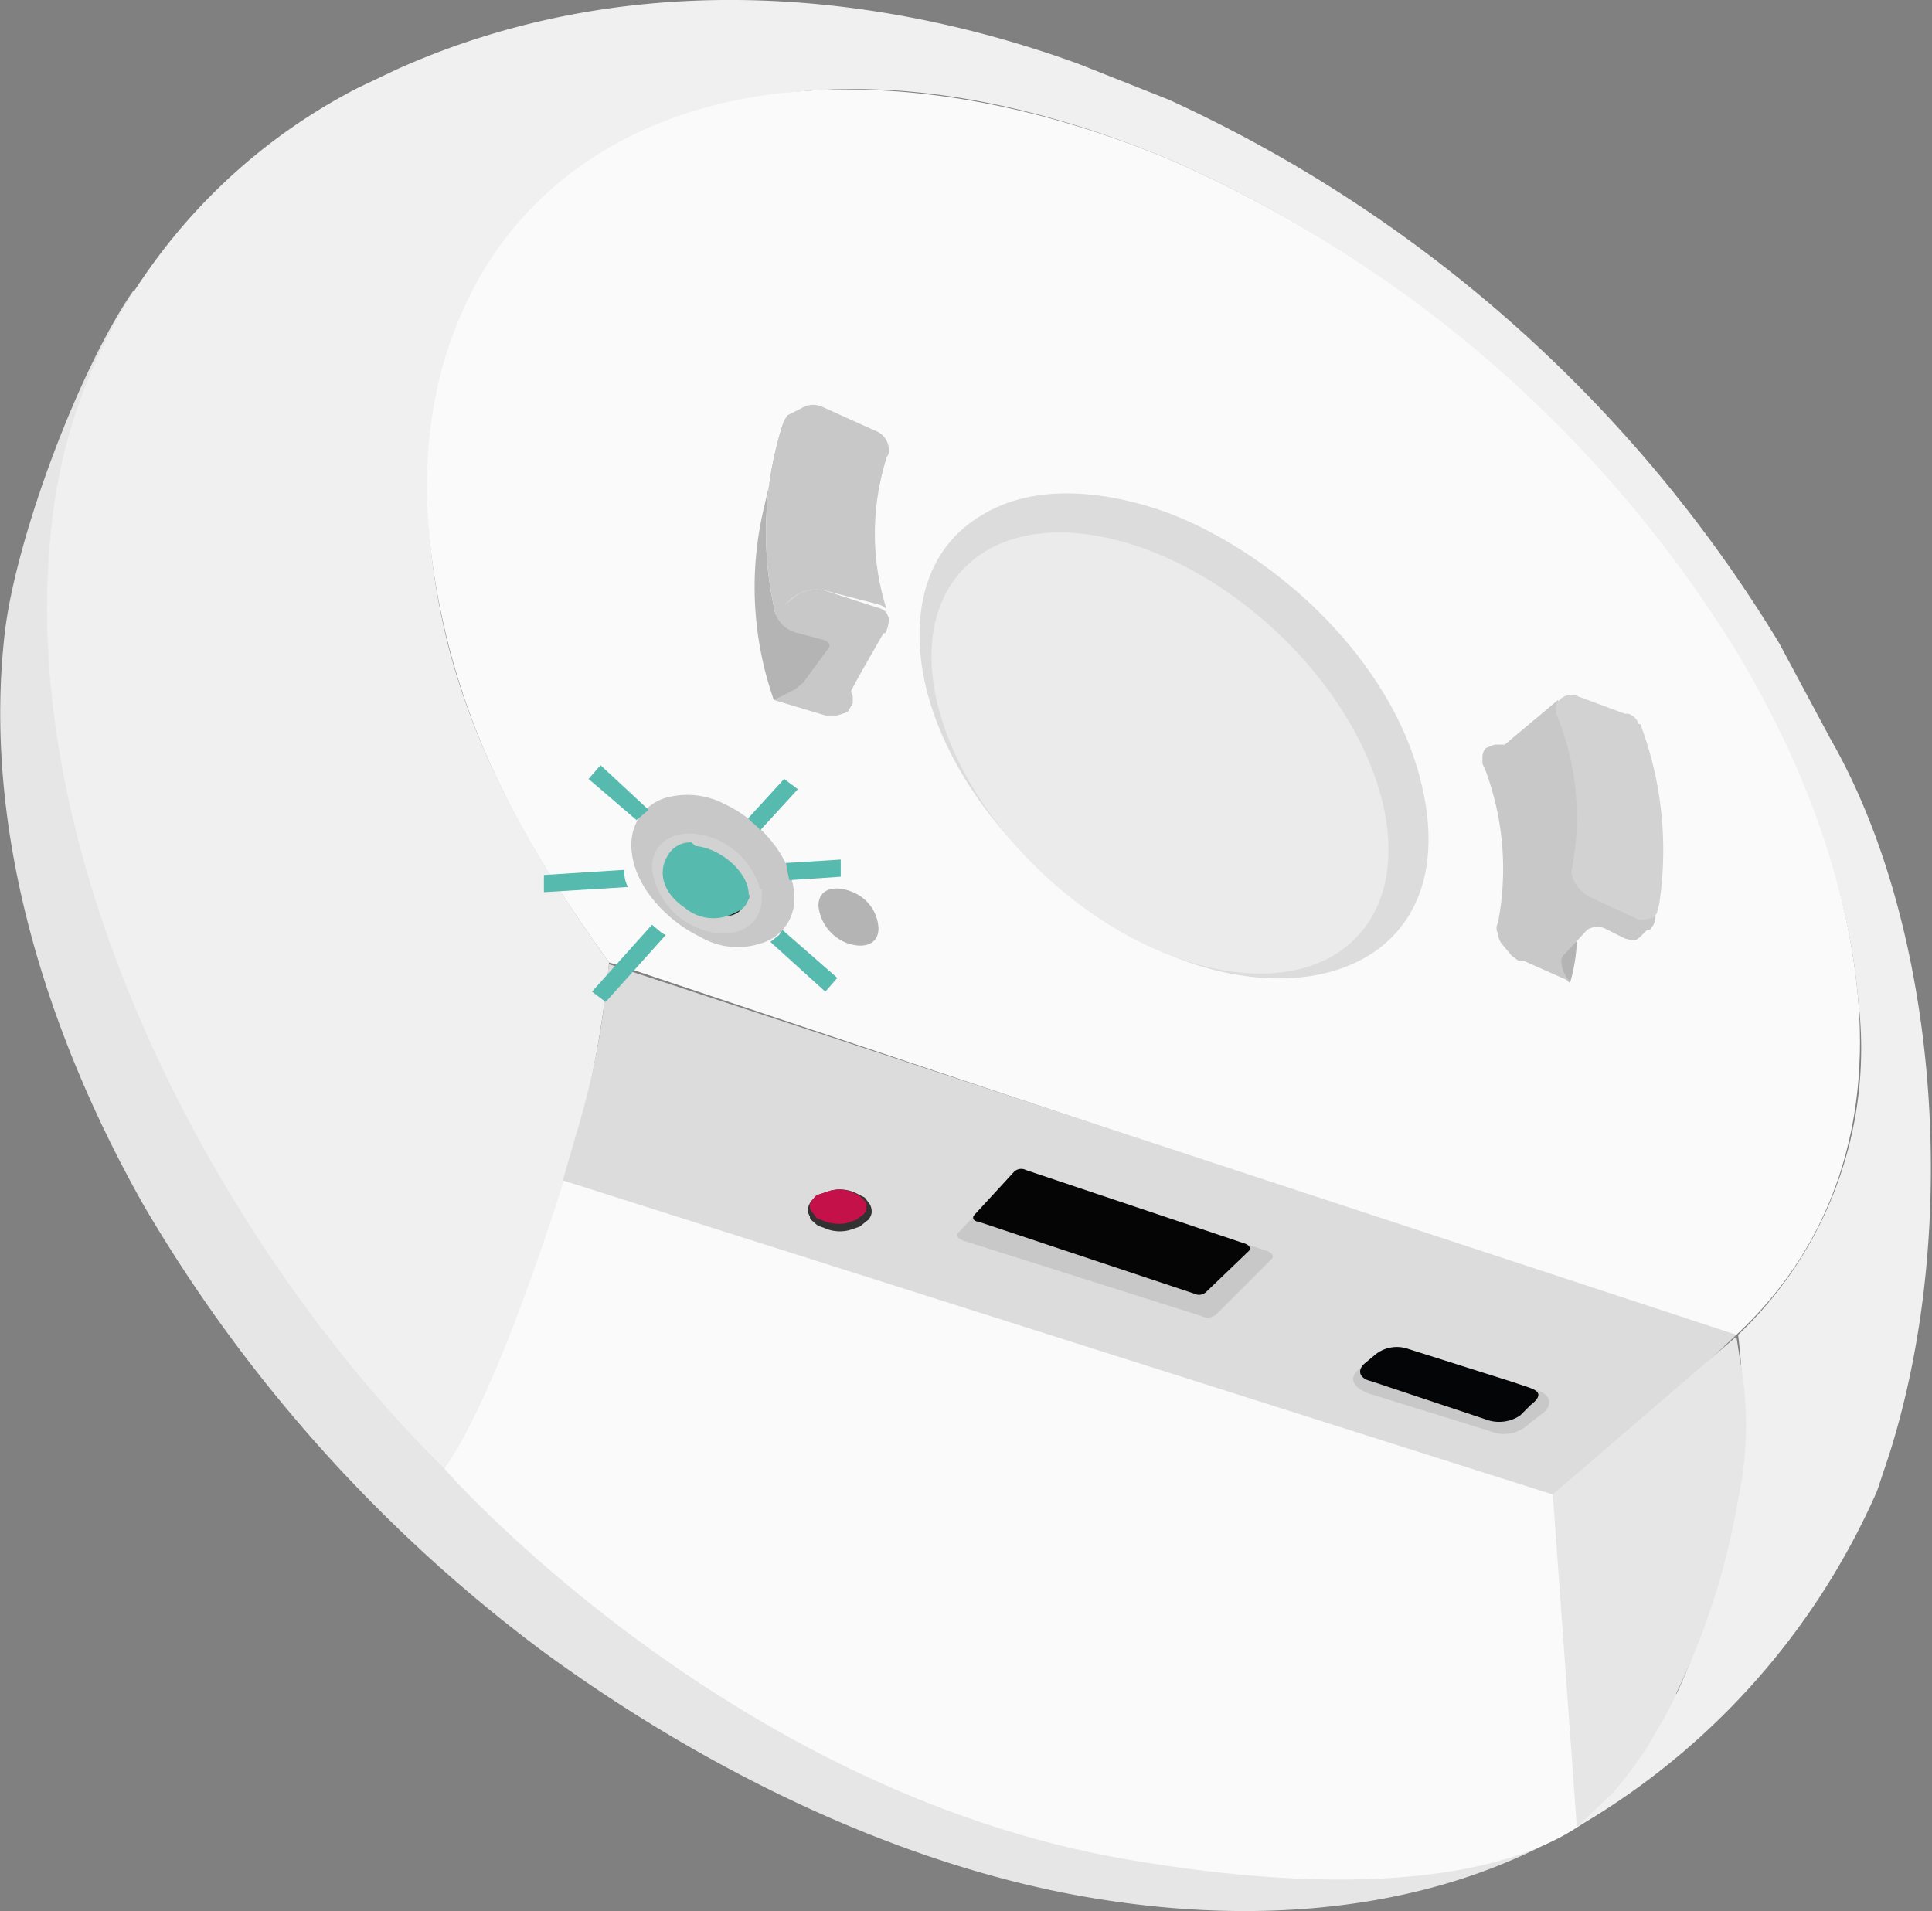 <?xml version="1.0" encoding="UTF-8" standalone="no"?>
<svg
   xmlns:dc="http://purl.org/dc/elements/1.1/"
   xmlns:cc="http://creativecommons.org/ns#"
   xmlns:rdf="http://www.w3.org/1999/02/22-rdf-syntax-ns#"
   xmlns:svg="http://www.w3.org/2000/svg"
   xmlns="http://www.w3.org/2000/svg"
   xmlns:sodipodi="http://sodipodi.sourceforge.net/DTD/sodipodi-0.dtd"
   xmlns:inkscape="http://www.inkscape.org/namespaces/inkscape"
   id="connect-box"
   viewBox="0 0 112.6 111.4"
   version="1.1"
   sodipodi:docname="nymea-box-setup.svg"
   inkscape:version="0.92.3 (2405546, 2018-03-11)">
  <rect x="0" y="0" width="112.6" height="111.4" fill="#808080" stroke="none"/>
  <defs
     id="defs75" />
  <sodipodi:namedview
     pagecolor="#ffffff"
     bordercolor="#666666"
     borderopacity="1"
     objecttolerance="10"
     gridtolerance="10"
     guidetolerance="10"
     inkscape:pageopacity="0"
     inkscape:pageshadow="2"
     inkscape:window-width="2880"
     inkscape:window-height="1698"
     id="namedview73"
     showgrid="false"
     inkscape:zoom="47.935999"
     inkscape:cx="85.797004"
     inkscape:cy="58.750007"
     inkscape:window-x="0"
     inkscape:window-y="44"
     inkscape:window-maximized="1"
     inkscape:current-layer="connect-box" />
  <title
     id="title2">Asset 31</title>
  <path
     d="m 89.5,104.7 0.9,-0.5 0.5,-0.4 a 17.7,17.7 0 0 0 2.6,-3.5"
     style="fill:none;stroke:#ffffff;stroke-linecap:round;stroke-linejoin:round"
     id="path4"
     inkscape:connector-curvature="0" />
  <path
     d="M 8.4,70.3 C 2.8,60.4 -1.1,48.4 0.3,36.7 1,31.2 4.6,21.5 7.8,16.9 l 0.6,9.2 -4.2,18.3 11.9,25.9 20.6,22.6 23.1,10.5 22.9,1.9 21.2,-9.3 -7.5,7.2 c -9.2,8.1 -21.7,9.3 -32.9,7.4 C 52.3,108.7 41,103.1 31.7,96.3 A 87.8,87.8 0 0 1 8.4,70.3 Z"
     style="fill:#e6e6e6;fill-opacity:1"
     id="path6"
     inkscape:connector-curvature="0" />
  <path
     d="m 28,80.1 4.6,-11.9 58.1,18.5 3.2,18 c 0,0 -4.5,7.7 -28.1,3.7 -23.6,-4 -40.2,-23.1 -39.9,-22.8 z"
     style="fill:#fafafa;fill-opacity:1"
     id="path8"
     inkscape:connector-curvature="0" />
  <path
     d="M 3,30.7 A 30.9,30.9 0 0 1 8.4,16.1 33.9,33.9 0 0 1 20.9,5.1 l 2.1,-1 c 12.8,-5.8 27.1,-5 39.8,-0.4 l 5.3,2.1 a 81,81 0 0 1 35.6,31.7 l 3,5.6 c 6.3,11 7.6,28.5 3.4,41.7 l -0.7,2.1 a 42.3,42.3 0 0 1 -17.5,19.6 50.2,50.2 0 0 0 5,-6.2 c 2.4,-4.3 3.2,-8.6 4.2,-13.4 a 30.9,30.9 0 0 0 0.2,-9.1 23,23 0 0 0 7,-19.5 C 107.7,51.1 104.7,43.9 101,37.8 A 73.1,73.1 0 0 0 68.4,9.4 C 61.8,6.6 54.3,4.7 47,5.3 39.7,5.9 32.6,8.8 28.5,15.4 24.4,22 24.3,29.7 25.9,36.7 c 1.6,7 5.2,13.3 9.6,19.4 A 66.1,66.1 0 0 1 34,65 C 32.6,70 28.9,81.4 25.9,85.6 13,72.9 0.8,50.5 3,30.7"
     style="fill:#f0f0f0;fill-opacity:1"
     id="path10"
     inkscape:connector-curvature="0" />
  <path
     d="M 28.4,15.4 C 32.6,8.8 39.6,5.8 46.9,5.3 54.2,4.8 61.8,6.6 68.4,9.4 a 73.3,73.3 0 0 1 32.7,28.4 c 3.7,6.1 6.6,13.3 7.2,20.5 0.6,7.2 -1.4,14.2 -7.1,19.5 h -0.7 l -64,-21.4 -1,-0.3 C 31.1,50 27.6,44 25.9,36.6 24.2,29.2 24.4,21.9 28.4,15.4 Z"
     style="fill:#fafafa;fill-opacity:1"
     id="path12"
     inkscape:connector-curvature="0" />
  <path
     d="M 91.1,87.3 101.2,77.8 35.5,56.2 c 0,0 -0.1,0.5 -0.2,1.6 a 45.3,45.3 0 0 1 -1.6,7.9 l -0.9,3.1 z"
     style="fill:#dcdcdc;fill-opacity:1"
     id="path14"
     inkscape:connector-curvature="0" />
  <path
     d="m 101.3,87.4 a 41.9,41.9 0 0 1 -4.7,13.4 20.2,20.2 0 0 1 -2.7,3.8 l -2,1.9 -1.4,-19.4 10.7,-9.2 0.2,1.3 a 20.6,20.6 0 0 1 -0.1,8.2 z"
     style="fill:#e6e6e6;fill-opacity:1"
     id="path16"
     inkscape:connector-curvature="0" />
  <path
     d="m 57.1,30.1 c 3.3,-2.1 7.7,-1.4 11,-0.2 6.5,2.5 13,8.7 14.7,15.6 C 85.2,55 77.8,59 69.3,56.1 62.6,53.7 55.8,47.3 54,40.2 53.1,36.6 53.5,32.3 57.1,30.1 Z"
     style="fill:#dcdcdc;fill-opacity:1"
     id="path18"
     inkscape:connector-curvature="0" />
  <ellipse
     cx="13.592"
     cy="79.45"
     rx="9.8"
     ry="15.7"
     transform="rotate(-47.3)"
     style="fill:#ebebeb;fill-opacity:1"
     id="ellipse20" />
  <path
     d="m 36.8,49.1 c -0.1,2.4 2.1,4.6 4,5.5 a 4.3,4.3 0 0 0 3.5,0.4 2.7,2.7 0 0 0 2,-2.6 c 0,-2.4 -2.1,-4.6 -4,-5.5 a 4.7,4.7 0 0 0 -3.5,-0.4 2.8,2.8 0 0 0 -2,2.6 z"
     style="fill:#c8c8c8;fill-opacity:1"
     id="path22"
     inkscape:connector-curvature="0" />
  <path
     d="m 47.7,52.8 a 2.6,2.6 0 0 0 1.5,2.1 c 0.9,0.4 2,0.3 2,-0.8 A 2.4,2.4 0 0 0 49.7,52 c -0.9,-0.4 -2,-0.3 -2,0.8 z"
     style="fill:#b4b4b4;fill-opacity:1"
     id="path24"
     inkscape:connector-curvature="0" />
  <path
     d="m 38.6,50.6 a 3.6,3.6 0 0 0 2.2,3 c 1.3,0.6 3,0.4 3,-1.2 a 3.8,3.8 0 0 0 -2.2,-3 c -1.3,-0.6 -3,-0.4 -3,1.2 z"
     style="fill:#1d1d1b"
     id="path26"
     inkscape:connector-curvature="0" />
  <path
     d="m 47.3,70 a 1,1 0 0 1 0.5,-0.4 l 0.6,-0.2 a 2.2,2.2 0 0 1 1.4,0.1 l 0.6,0.3 0.3,0.4 a 0.9,0.9 0 0 1 0.1,0.5 0.8,0.8 0 0 1 -0.2,0.4 l -0.5,0.4 -0.6,0.2 A 2.2,2.2 0 0 1 48.1,71.6 C 47.9,71.5 47.7,71.5 47.5,71.3 47.3,71.1 47.2,71.1 47.2,70.9 A 0.7,0.7 0 0 1 47.1,70.4 0.8,0.8 0 0 1 47.3,70 Z"
     style="fill:#333233"
     id="path28"
     inkscape:connector-curvature="0" />
  <path
     d="m 47.4,69.9 a 0.5,0.5 0 0 1 0.4,-0.3 l 0.6,-0.2 a 2,2 0 0 1 1.3,0.1 l 0.4,0.2 0.4,0.4 v 0.3 a 0.5,0.5 0 0 1 -0.2,0.4 l -0.4,0.3 -0.6,0.2 A 2.5,2.5 0 0 1 48.1,71.2 L 47.6,71 47.3,70.6 a 0.4,0.4 0 0 1 -0.1,-0.3 0.5,0.5 0 0 1 0.2,-0.4 z"
     style="fill:#c5114a"
     id="path30"
     inkscape:connector-curvature="0" />
  <path
     d="m 70,76.7 a 0.8,0.8 0 0 0 0.9,-0.1 l 3.2,-3.2 c 0.2,-0.2 0,-0.4 -0.3,-0.5 L 59.9,68.3 A 0.8,0.8 0 0 0 59,68.5 l -3.1,3.3 c -0.3,0.2 0,0.4 0.2,0.5 z"
     style="fill:#c8c8c8;fill-opacity:1"
     id="path32"
     inkscape:connector-curvature="0" />
  <path
     d="m 69.6,75.4 a 0.6,0.6 0 0 0 0.7,-0.1 l 2.5,-2.4 c 0.1,-0.2 0,-0.3 -0.2,-0.4 L 59.8,68.2 a 0.6,0.6 0 0 0 -0.7,0.1 l -2.3,2.5 c -0.2,0.2 0,0.4 0.2,0.4 z"
     style="fill:#050505;fill-opacity:1"
     id="path34"
     inkscape:connector-curvature="0" />
  <path
     d="m 89.1,83 a 2.1,2.1 0 0 1 -2.3,0.4 L 79.7,81.2 C 79,80.9 78.5,80.4 79.2,79.8 L 80,79.1 a 2.4,2.4 0 0 1 2.3,-0.4 l 6.5,2.1 0.7,0.2 c 0.7,0.2 1.1,0.7 0.5,1.3 z"
     style="fill:#c8c8c8;fill-opacity:1"
     id="path36"
     inkscape:connector-curvature="0" />
  <path
     d="m 88.6,82.5 a 2.2,2.2 0 0 1 -1.8,0.3 L 79.9,80.5 C 79.4,80.4 79,80 79.5,79.5 L 80.1,79 A 2,2 0 0 1 82,78.6 l 6,1.9 0.9,0.3 c 0.6,0.2 1.2,0.4 0.3,1.1 z"
     style="fill:#040506"
     id="path38"
     inkscape:connector-curvature="0" />
  <path
     d="M 45.1,40.8 A 19.9,19.9 0 0 1 44.5,29.7 l 1.2,-5.2 a 20.7,20.7 0 0 0 -0.5,11.3 l 1.2,0.8 2.3,0.7 -1.2,2.1 -1,1.2 z"
     style="fill:#b4b4b4;fill-opacity:1"
     id="path40"
     inkscape:connector-curvature="0" />
  <path
     d="m 45.2,35.8 a 20.7,20.7 0 0 1 0.5,-11.3 l 0.2,-0.3 0.8,-0.4 v 0 a 1.3,1.3 0 0 1 1.2,-0.1 v 0 l 3.1,1.4 v 0 a 1.2,1.2 0 0 1 0.8,1.2 0.4,0.4 0 0 1 -0.1,0.3 v 0 a 14.6,14.6 0 0 0 0,9 C 51.6,35.3 51.1,35.2 51.1,35.2 L 48,34.4 a 2.2,2.2 0 0 0 -1.6,0.3 7.4,7.4 0 0 0 -1.2,1.1 z"
     style="fill:#c8c8c8;fill-opacity:1"
     id="path42"
     inkscape:connector-curvature="0" />
  <path
     d="m 45.2,35.8 a 1.8,1.8 0 0 0 1.3,1.1 l 1.5,0.4 c 0.3,0.1 0.5,0.3 0.2,0.6 l -1.4,1.9 -0.5,0.4 -1.2,0.6 3,0.9 h 0.7 l 0.6,-0.2 0.3,-0.5 v -0.4 c 0,-0.1 -0.1,-0.2 -0.1,-0.3 0,-0.1 1.2,-2.2 1.9,-3.4 h 0.1 a 1.9,1.9 0 0 0 0.2,-0.7 0.6,0.6 0 0 0 -0.1,-0.4 c -0.1,-0.3 -0.6,-0.4 -0.6,-0.4 l -3.1,-1 a 2.2,2.2 0 0 0 -1.6,0.3 c -0.2,0.2 -1.1,0.8 -1.2,1.1 z"
     style="fill:#c8c8c8;fill-opacity:1"
     id="path44"
     inkscape:connector-curvature="0" />
  <path
     d="m 91.5,57.3 a 10,10 0 0 0 0.4,-2.4 l -1.2,-0.2 -0.6,1.2 z"
     style="fill:#b4b4b4;fill-opacity:1"
     id="path46"
     inkscape:connector-curvature="0" />
  <path
     d="m 90.8,40.8 -3.1,2.6 h -0.6 l -0.5,0.2 a 0.8,0.8 0 0 0 -0.2,0.5 v 0.3 a 0.4,0.4 0 0 0 0.1,0.3 16.5,16.5 0 0 1 0.8,9.1 0.6,0.6 0 0 0 0,0.6 1.1,1.1 0 0 0 0.3,0.7 l 0.5,0.6 0.4,0.3 h 0.3 l 2.7,1.2 A 1.8,1.8 0 0 1 91,56 0.5,0.5 0 0 1 91.2,55.6 l 1.3,-1.4 a 1.1,1.1 0 0 1 1,-0.1 l 1.2,0.6 c 0.4,0.1 0.6,0.2 0.9,-0.1 v 0 L 96,54.2 h 0.1 c 0.1,0 0.1,-0.1 0.2,-0.2 0.1,-0.1 0.3,-0.6 0.1,-0.9 C 96.2,52.8 93.5,52 93.5,52 L 92,51 92.7,45.7 Z"
     style="fill:#c8c8c8;fill-opacity:1"
     id="path48"
     inkscape:connector-curvature="0" />
  <path
     d="M 96.7,52.7 A 20.9,20.9 0 0 0 95.6,42.2 h -0.1 a 0.9,0.9 0 0 0 -0.6,-0.6 h -0.2 l -2.7,-1 v 0 a 0.9,0.9 0 0 0 -1.1,0.2 c -0.3,0.2 -0.2,0.5 -0.2,0.8 a 15.7,15.7 0 0 1 0.9,9.1 c -0.1,0.6 0.6,1.4 1.1,1.6 l 2.8,1.3 c 0.4,0 1,0 1.1,-0.5 z"
     style="fill:#d2d2d2;fill-opacity:1"
     id="path50"
     inkscape:connector-curvature="0" />
  <path
     d="m 38.5,50.6 a 3.8,3.8 0 0 0 2.3,3 c 1.3,0.6 3.1,0.4 3.1,-1.3 A 4,4 0 0 0 41.6,49.4 C 40.2,48.8 38.5,49 38.5,50.6 Z"
     style="fill:none;stroke:#d2d2d2;stroke-miterlimit:10;stroke-opacity:1"
     id="path52"
     inkscape:connector-curvature="0" />
  <path
     d="m 43,53.1 a 2.6,2.6 0 0 1 -3.1,-0.2 c -1.2,-0.8 -1.6,-2 -1,-3 a 1.5,1.5 0 0 1 1.4,-0.8 l 3.4,3.1 c 0,0 0,0.4 -0.7,0.9 z"
     style="fill:#57baae;fill-opacity:1"
     id="path54"
     inkscape:connector-curvature="0" />
  <ellipse
     cx="-18.521"
     cy="63.197"
     rx="1.598"
     ry="2.596"
     transform="rotate(-55.196)"
     style="fill:#57baae;stroke-width:0.999;fill-opacity:1"
     id="ellipse56" />
  <path
     d="m 43.8,47.9 c 0.2,0.2 0.4,0.3 0.5,0.5 l 2.2,-2.4 -0.8,-0.6 -2.1,2.3 z"
     style="fill:#57baae;fill-opacity:1"
     id="path58"
     inkscape:connector-curvature="0" />
  <path
     d="m 38.6,54.4 -0.6,-0.5 -3.5,3.9 0.8,0.6 3.5,-3.9 z"
     style="fill:#57baae;fill-opacity:1"
     id="path60"
     inkscape:connector-curvature="0" />
  <path
     d="m 46,51.3 3,-0.2 v -1 l -3.2,0.2 z"
     style="fill:#57baae;fill-opacity:1"
     id="path62"
     inkscape:connector-curvature="0" />
  <path
     d="M 36.4,50.7 31.7,51 v 1 l 4.9,-0.3 a 1.7,1.7 0 0 1 -0.2,-1 z"
     style="fill:#57baae;fill-opacity:1"
     id="path64"
     inkscape:connector-curvature="0" />
  <path
     d="m 37.8,47.2 -2.8,-2.6 -0.7,0.8 2.8,2.4 z"
     style="fill:#57baae;fill-opacity:1"
     id="path66"
     inkscape:connector-curvature="0" />
  <path
     d="m 45.6,54.2 -0.2,0.3 -0.5,0.4 3.2,2.9 0.7,-0.8 z"
     style="fill:#57baae;fill-opacity:1"
     id="path68"
     inkscape:connector-curvature="0" />
</svg>
